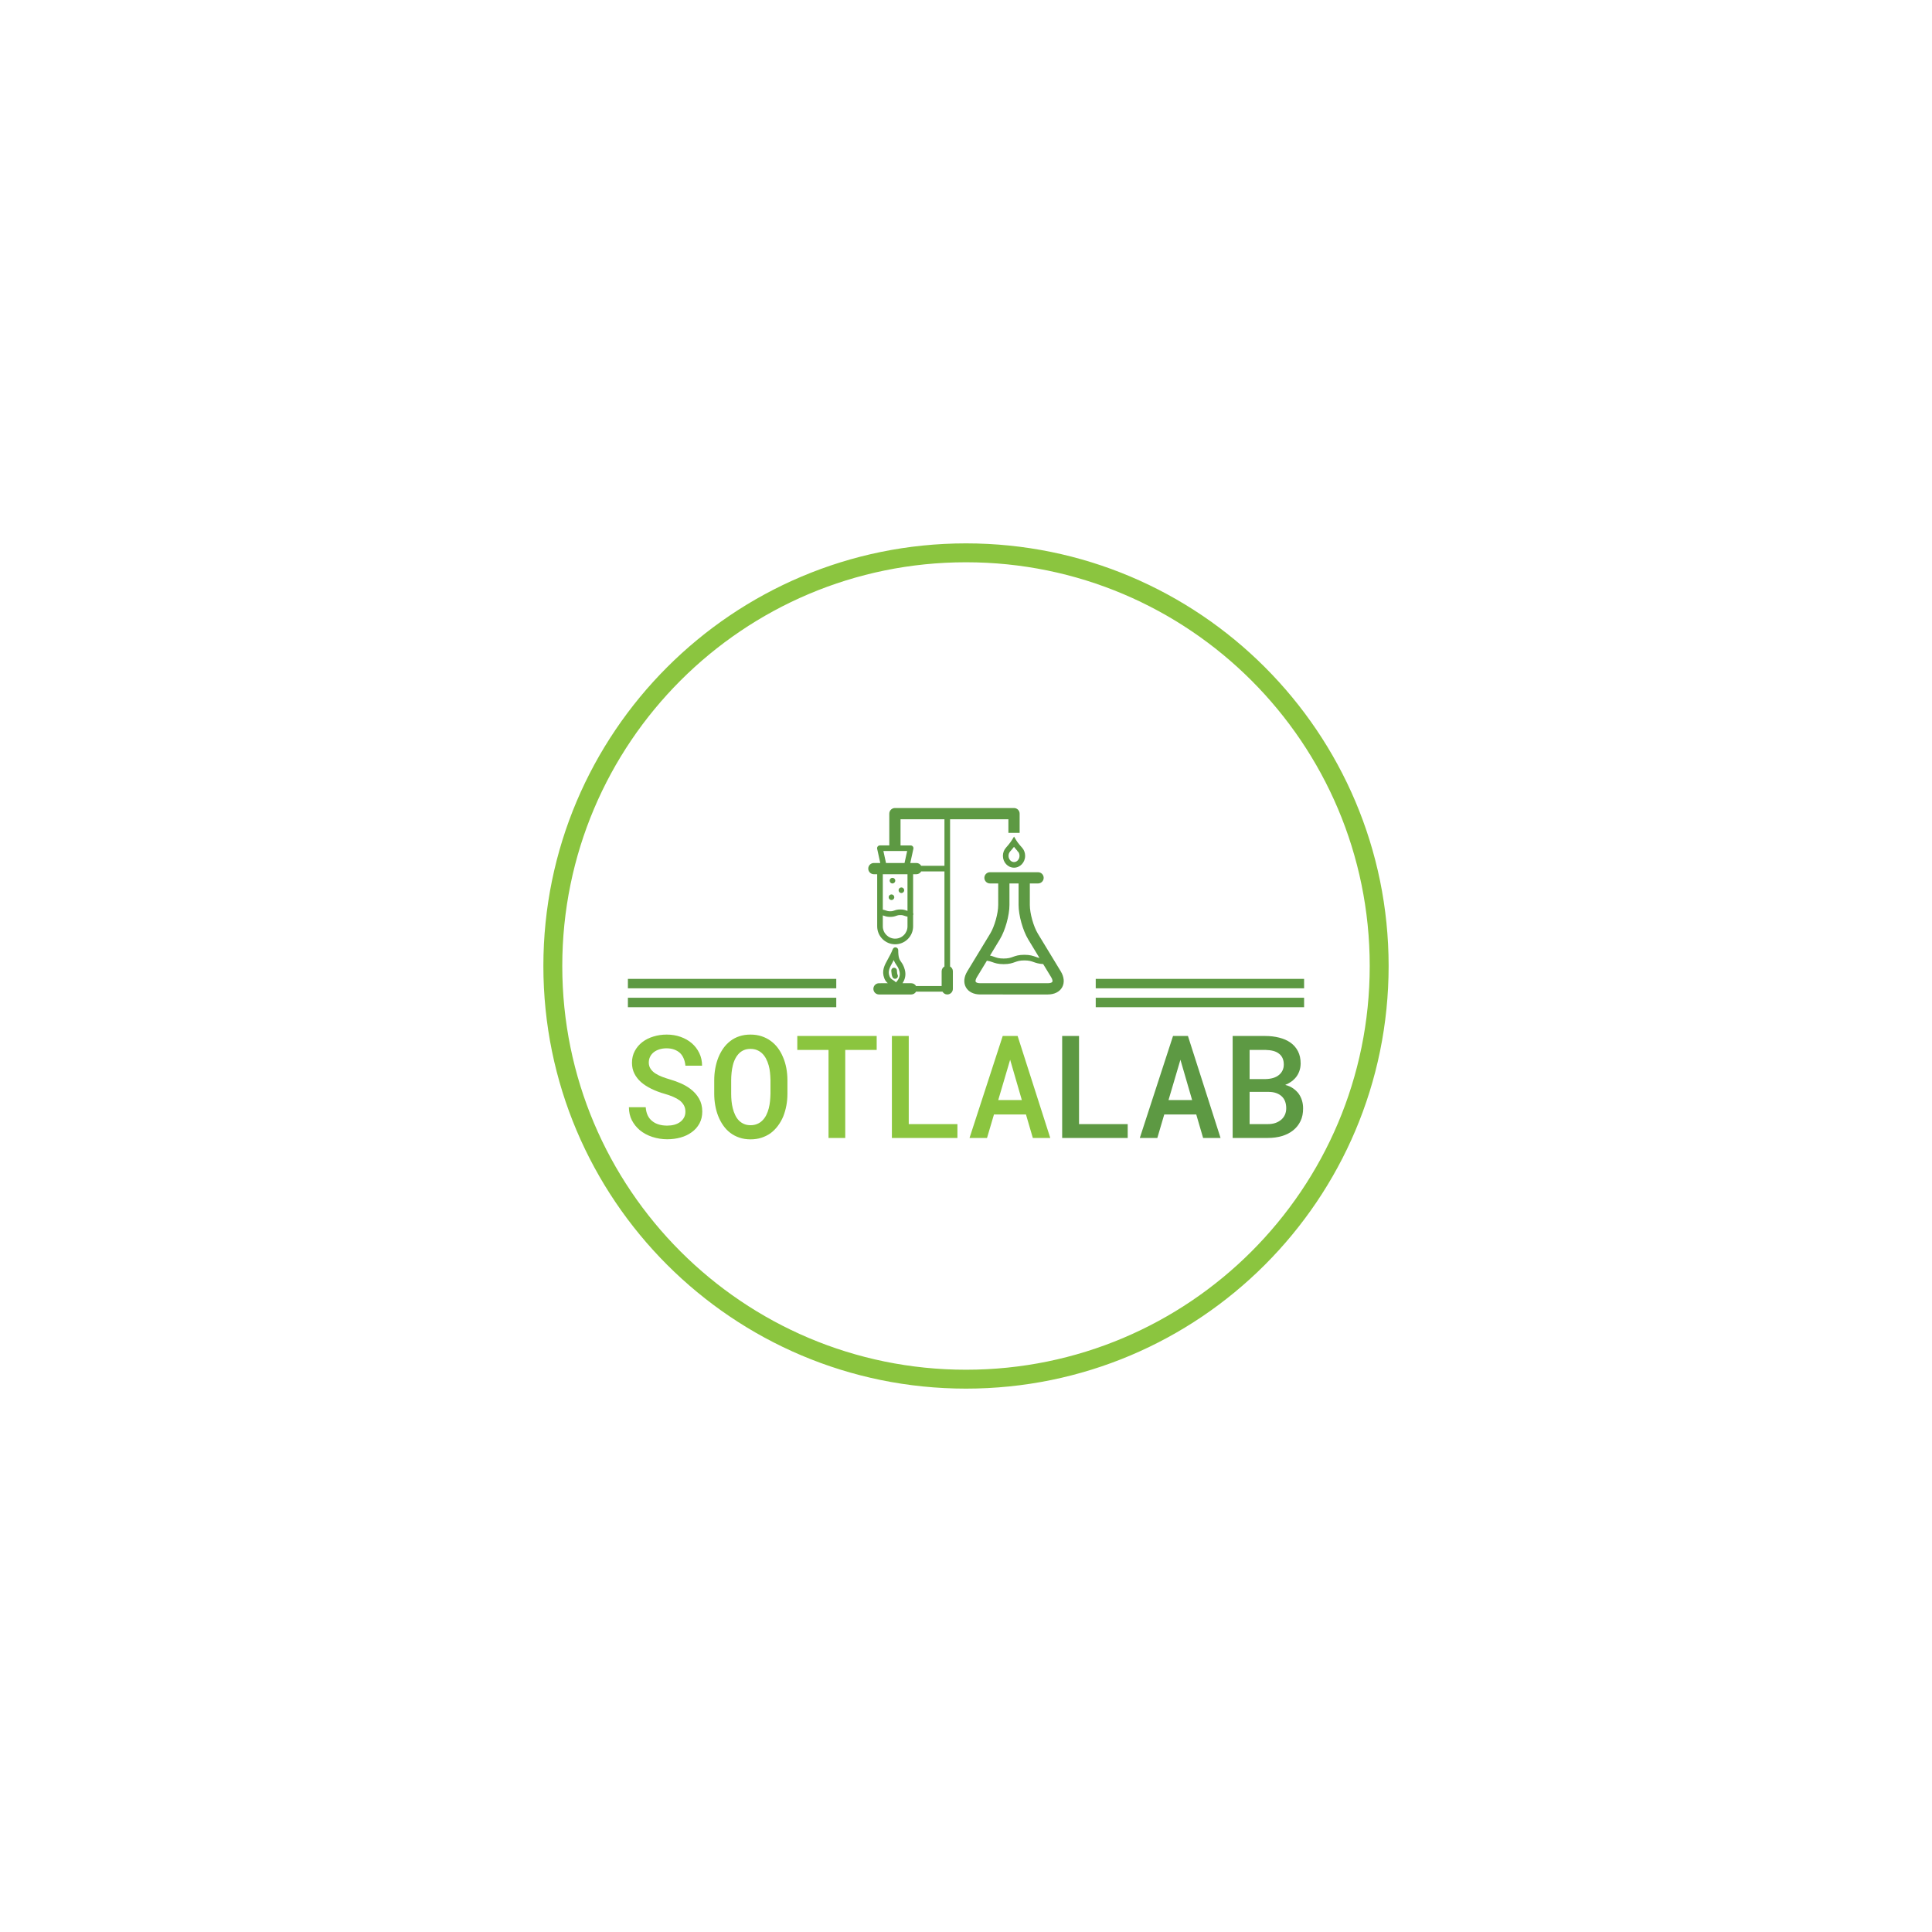 <svg xmlns="http://www.w3.org/2000/svg" version="1.1" xmlns:xlink="http://www.w3.org/1999/xlink" xmlns:svgjs="http://svgjs.dev/svgjs" width="1000" height="1000" viewBox="0 0 1000 1000"><rect width="1000" height="1000" fill="#ffffff"></rect><g transform="matrix(0.7,0,0,0.7,150,281.25)"><svg viewBox="0 0 512 320" data-background-color="#ffffff" preserveAspectRatio="xMidYMid meet" height="625" width="1000" xmlns="http://www.w3.org/2000/svg" xmlns:xlink="http://www.w3.org/1999/xlink"><g id="tight-bounds" transform="matrix(1,0,0,1,0,0)"><svg viewBox="0 0 512 320" height="320" width="512"><g><svg></svg></g><g><svg viewBox="0 0 512 320" height="320" width="512"><g><path xmlns="http://www.w3.org/2000/svg" d="M96 160c0-88.366 71.634-160 160-160 88.366 0 160 71.634 160 160 0 88.366-71.634 160-160 160-88.366 0-160-71.634-160-160zM256 312.846c84.414 0 152.846-68.431 152.846-152.846 0-84.414-68.431-152.846-152.846-152.846-84.414 0-152.846 68.431-152.846 152.846 0 84.414 68.431 152.846 152.846 152.846z" fill="#8bc53f" fill-rule="nonzero" stroke="none" stroke-width="1" stroke-linecap="butt" stroke-linejoin="miter" stroke-miterlimit="10" stroke-dasharray="" stroke-dashoffset="0" font-family="none" font-weight="none" font-size="none" text-anchor="none" style="mix-blend-mode: normal" data-fill-palette-color="tertiary"></path></g><g transform="matrix(1,0,0,1,128,94.371)"><svg viewBox="0 0 256 131.258" height="131.258" width="256"><g><svg viewBox="0 0 256 131.258" height="131.258" width="256"><g transform="matrix(1,0,0,1,0,91.592)"><svg viewBox="0 0 256 39.666" height="39.666" width="256"><g id="textblocktransform"><svg viewBox="0 0 256 39.666" height="39.666" width="256" id="textblock"><g><svg viewBox="0 0 256 39.666" height="39.666" width="256"><g transform="matrix(1,0,0,1,0,0)"><svg width="256" viewBox="2.47 -36.04 235.061 36.53" height="39.666" data-palette-color="#8bc53f"><g class="undefined-text-0" data-fill-palette-color="primary" id="text-0"><path d="M22.17-9.16L22.17-9.16Q22.17-7.98 21.67-7.08 21.17-6.18 20.34-5.57L20.34-5.57Q19.48-4.93 18.32-4.61 17.16-4.3 15.82-4.3L15.82-4.3Q14.23-4.3 12.9-4.69 11.57-5.08 10.6-5.88L10.6-5.88Q9.59-6.67 9.02-7.87 8.45-9.08 8.33-10.72L8.33-10.72 2.47-10.72Q2.49-8.15 3.5-6.18 4.52-4.2 6.25-2.73L6.25-2.73Q8.13-1.17 10.67-0.35 13.21 0.46 15.82 0.46L15.82 0.46Q18.29 0.46 20.51-0.16 22.73-0.78 24.41-2.03L24.41-2.03Q26.07-3.22 27.06-5.03 28.05-6.84 28.05-9.2L28.05-9.2Q28.05-11.77 26.92-13.73 25.78-15.7 23.9-17.11L23.9-17.11Q22.39-18.24 20.59-19.03 18.8-19.82 16.92-20.36L16.92-20.36Q15.43-20.8 14.07-21.31 12.72-21.83 11.67-22.51L11.67-22.51Q10.64-23.19 10.03-24.11 9.42-25.02 9.4-26.25L9.4-26.25Q9.4-27.39 9.86-28.32 10.33-29.25 11.16-29.91L11.16-29.91Q11.99-30.54 13.12-30.9 14.26-31.25 15.6-31.25L15.6-31.25Q17.14-31.25 18.32-30.8 19.51-30.35 20.34-29.57L20.34-29.57Q21.14-28.76 21.59-27.65 22.05-26.54 22.17-25.2L22.17-25.2 27.98-25.2Q27.98-27.61 27.01-29.6 26.05-31.59 24.39-33.03L24.39-33.03Q22.73-34.45 20.5-35.24 18.26-36.04 15.67-36.04L15.67-36.04Q13.23-36.04 11.02-35.36 8.81-34.69 7.15-33.42L7.15-33.42Q5.49-32.13 4.52-30.31 3.54-28.49 3.54-26.22L3.54-26.22Q3.54-24.12 4.38-22.45 5.22-20.78 6.71-19.46L6.71-19.46Q8.2-18.16 10.31-17.13 12.43-16.09 14.94-15.38L14.94-15.38Q16.58-14.92 17.91-14.34 19.24-13.77 20.21-13.06L20.21-13.06Q21.14-12.3 21.66-11.35 22.17-10.4 22.17-9.16ZM57.74-15.41L57.74-15.41 57.74-20.09Q57.74-22.31 57.35-24.38 56.96-26.44 56.17-28.25L56.17-28.25Q55.47-29.93 54.42-31.35 53.37-32.76 51.95-33.81L51.95-33.81Q50.53-34.86 48.75-35.45 46.97-36.04 44.85-36.04L44.85-36.04Q42.75-36.04 41-35.46 39.26-34.89 37.89-33.84L37.89-33.84Q36.47-32.76 35.43-31.31 34.4-29.86 33.69-28.13L33.69-28.13Q32.96-26.32 32.59-24.29 32.22-22.27 32.22-20.09L32.22-20.09 32.22-15.41Q32.22-13.33 32.57-11.36 32.91-9.4 33.59-7.67L33.59-7.67Q34.3-5.86 35.36-4.35 36.42-2.83 37.84-1.76L37.84-1.76Q39.23-0.71 41-0.11 42.77 0.49 44.89 0.49L44.89 0.49Q46.95 0.49 48.67-0.07 50.39-0.63 51.8-1.61L51.8-1.61Q53.27-2.69 54.39-4.19 55.52-5.69 56.27-7.47L56.27-7.47Q56.98-9.25 57.36-11.25 57.74-13.26 57.74-15.41ZM51.83-20.14L51.83-20.14 51.83-15.41Q51.8-14.09 51.67-12.81 51.54-11.52 51.24-10.35L51.24-10.35Q50.9-9.01 50.33-7.9 49.75-6.79 48.9-5.98L48.9-5.98Q48.17-5.27 47.15-4.86 46.14-4.44 44.89-4.44L44.89-4.44Q43.6-4.44 42.61-4.87 41.62-5.3 40.87-6.03L40.87-6.03Q40.09-6.81 39.54-7.95 38.99-9.08 38.67-10.4L38.67-10.4Q38.38-11.57 38.25-12.84 38.13-14.11 38.13-15.41L38.13-15.41 38.13-20.14Q38.13-21.46 38.27-22.77 38.4-24.07 38.69-25.24L38.69-25.24Q39.01-26.61 39.6-27.72 40.18-28.83 41.04-29.64L41.04-29.64Q41.75-30.3 42.7-30.68 43.65-31.05 44.85-31.05L44.85-31.05Q46.09-31.05 47.07-30.66 48.04-30.27 48.8-29.59L48.8-29.59Q49.66-28.81 50.25-27.7 50.85-26.59 51.22-25.24L51.22-25.24Q51.54-24.07 51.67-22.78 51.8-21.48 51.83-20.14ZM77.9-30.69L88.86-30.69 88.86-35.55 61.18-35.55 61.18-30.69 72.07-30.69 72.07 0 77.9 0 77.9-30.69ZM117.01-4.83L100.04-4.83 100.04-35.55 94.16-35.55 94.16 0 117.01 0 117.01-4.83ZM129.75-8.18L140.91-8.18 143.3 0 149.38 0 138-35.55 132.8-35.55 121.23 0 127.33 0 129.75-8.18ZM139.47-13.21L131.24-13.21 135.39-27.27 139.47-13.21Z" fill="#8bc53f" data-fill-palette-color="primary"></path><path d="M176.38-4.83L159.41-4.83 159.41-35.55 153.53-35.55 153.53 0 176.38 0 176.38-4.83ZM189.12-8.18L200.28-8.18 202.67 0 208.75 0 197.38-35.55 192.18-35.55 180.6 0 186.71 0 189.12-8.18ZM198.84-13.21L190.61-13.21 194.76-27.27 198.84-13.21ZM212.97-35.55L212.97 0 225.28 0Q227.92 0 230.17-0.67 232.43-1.34 234.07-2.66L234.07-2.66Q235.7-3.96 236.63-5.88 237.56-7.81 237.53-10.35L237.53-10.35Q237.53-11.79 237.13-13.1 236.73-14.4 235.95-15.48L235.95-15.48Q235.19-16.48 234.07-17.27 232.94-18.07 231.36-18.48L231.36-18.48 231.36-18.53Q232.43-18.97 233.25-19.52 234.07-20.07 234.73-20.8L234.73-20.8Q235.65-21.8 236.15-23.11 236.66-24.41 236.68-25.93L236.68-25.93Q236.68-28.42 235.74-30.24 234.8-32.06 233.14-33.23L233.14-33.23Q231.48-34.4 229.21-34.97 226.94-35.55 224.35-35.55L224.35-35.55 212.97-35.55ZM218.88-4.83L218.88-16.06 225.62-16.06Q227.06-16.04 228.18-15.64 229.31-15.23 230.09-14.5L230.09-14.5Q230.87-13.77 231.26-12.73 231.65-11.69 231.65-10.35L231.65-10.35Q231.65-9.08 231.17-8.04 230.7-7.01 229.82-6.3L229.82-6.3Q229.01-5.62 227.87-5.22 226.72-4.83 225.33-4.83L225.33-4.83 218.88-4.83ZM224.47-20.53L218.88-20.53 218.88-30.69 224.42-30.69Q225.94-30.66 227.18-30.33 228.43-30 229.26-29.27L229.26-29.27Q229.99-28.69 230.39-27.77 230.8-26.86 230.8-25.61L230.8-25.61Q230.8-24.44 230.36-23.54 229.92-22.63 229.16-22L229.16-22Q228.33-21.29 227.12-20.92 225.91-20.56 224.47-20.53L224.47-20.53Z" fill="#5d9943" data-fill-palette-color="accent"></path></g></svg></g></svg></g></svg></g></svg></g><g transform="matrix(1,0,0,1,78.886,0)"><svg viewBox="0 0 98.228 82.228" height="82.228" width="98.228"><g><svg xmlns="http://www.w3.org/2000/svg" xmlns:xlink="http://www.w3.org/1999/xlink" version="1.1" x="8" y="0" viewBox="0 0 100 100" enable-background="new 0 0 100 100" xml:space="preserve" height="82.228" width="82.228" class="icon-icon-0" data-fill-palette-color="accent" id="icon-0"><path d="M93.642 82.3L83.073 64.896c-1.998-3.294-3.686-9.331-3.688-13.181v-9.907h3.792c1.43 0 2.586-1.162 2.586-2.586 0-1.43-1.156-2.586-2.586-2.586h-6.376-0.002-9.382c-0.003 0-0.005 0-0.008 0h-6.368c-1.427 0-2.586 1.162-2.586 2.586 0 1.43 1.159 2.586 2.586 2.586h3.792l0.002 5.239-0.002 4.663c-0.003 3.854-1.69 9.892-3.688 13.181L50.576 82.3c-1.563 2.576-1.786 5.249-0.611 7.335 1.175 2.087 3.574 3.284 6.588 3.284H87.67c0 0 0 0 0.003 0 3.011 0 5.41-1.197 6.583-3.284C95.43 87.549 95.205 84.876 93.642 82.3zM65.568 67.573c2.485-4.092 4.436-11.059 4.438-15.863l0.003-4.663-0.003-5.239h4.206v9.907c0.003 4.795 1.952 11.762 4.438 15.863l5.19 8.548c-0.646-0.142-1.18-0.328-1.748-0.535-1.22-0.435-2.599-0.935-5.214-0.935-2.614 0-3.993 0.495-5.213 0.935-1.167 0.419-2.175 0.783-4.34 0.783-2.157 0-3.165-0.364-4.33-0.783-0.57-0.207-1.187-0.419-1.935-0.591L65.568 67.573zM89.747 87.1c-0.18 0.323-0.893 0.646-2.082 0.646H56.553c-1.185 0-1.899-0.323-2.079-0.646-0.182-0.324-0.091-1.102 0.525-2.117l4.623-7.613c1.003 0.137 1.729 0.379 2.498 0.656 1.218 0.435 2.597 0.935 5.206 0.935 2.614 0 3.996-0.495 5.214-0.935 1.169-0.419 2.177-0.782 4.339-0.782 2.163 0 3.171 0.363 4.338 0.782 1.063 0.385 2.301 0.788 4.319 0.895l3.686 6.067C89.835 85.998 89.929 86.775 89.747 87.1zM72.118 20.251l-1.112 1.783c-0.777 1.253-2.261 2.92-2.541 3.238-0.949 1.021-1.473 2.38-1.473 3.825 0 3.006 2.297 5.451 5.118 5.451s5.115-2.445 5.115-5.451c0-1.344-0.452-2.617-1.278-3.612l-0.132-0.151c-0.018-0.021-0.035-0.036-0.053-0.056l-0.051-0.056c-0.265-0.293-1.768-1.96-2.503-3.173L72.118 20.251zM73.742 27.046l0.247 0.131c0.42 0.525 0.649 1.202 0.649 1.92 0 1.576-1.134 2.864-2.528 2.864s-2.531-1.288-2.531-2.864c0-0.793 0.278-1.526 0.804-2.092 0.285-0.318 1.008-1.137 1.718-2.051 0.623 0.798 1.255 1.515 1.563 1.859L73.742 27.046zM42.665 80.031V12.254h26.858v6.27h5.174V9.667c0-1.43-1.16-2.586-2.587-2.586H17.273c-1.427 0-2.586 1.157-2.586 2.586v14.625h-4.325c-0.391 0-0.76 0.177-1.008 0.48C9.109 25.081 9.016 25.48 9.1 25.859l1.427 6.527h-2.94C6.159 32.386 5 33.543 5 34.973c0 1.43 1.159 2.586 2.586 2.586h1.526v23.986c0 4.558 3.708 8.266 8.268 8.271h0.002c2.208-0.005 4.284-0.864 5.845-2.425 1.563-1.562 2.425-3.638 2.422-5.846v-5.112c0.071-0.156 0.111-0.333 0.111-0.516 0-0.187-0.04-0.358-0.111-0.515V37.56h1.531c0.947 0 1.74-0.536 2.19-1.293h10.708v43.765c-0.758 0.45-1.293 1.243-1.293 2.192v6.815H27.299c-0.091 0-0.169 0.035-0.255 0.051-0.444-0.788-1.255-1.344-2.225-1.344h-4.062c1.283-1.895 1.665-3.996 1.076-6.22-0.5-1.889-1.18-2.854-1.725-3.627-0.73-1.035-1.309-1.854-1.309-5.391 0-0.005-0.002-0.01-0.002-0.015-0.002-0.111-0.036-0.223-0.066-0.328-0.015-0.056-0.015-0.116-0.038-0.167-0.03-0.065-0.081-0.116-0.119-0.177-0.053-0.081-0.094-0.167-0.162-0.232-0.035-0.035-0.083-0.051-0.124-0.081-0.093-0.076-0.187-0.146-0.298-0.192-0.005-0.005-0.01-0.01-0.016-0.01-0.073-0.03-0.146-0.025-0.222-0.04-0.083-0.016-0.159-0.051-0.248-0.051-0.005 0-0.013 0.005-0.018 0.005-0.088 0-0.169 0.03-0.255 0.051-0.081 0.021-0.167 0.025-0.243 0.056-0.02 0.01-0.033 0.025-0.051 0.035-0.131 0.065-0.255 0.142-0.356 0.242-0.025 0.025-0.038 0.066-0.061 0.097-0.083 0.101-0.164 0.201-0.212 0.323-0.002 0.01-0.007 0.01-0.01 0.015-0.69 1.773-1.513 3.254-2.238 4.563-1.611 2.904-3.003 5.415-1.672 8.886 0.41 1.076 1.026 1.759 1.632 2.259H9.946c-1.43 0-2.587 1.156-2.587 2.586s1.157 2.587 2.587 2.587h14.873c0.967 0 1.781-0.556 2.225-1.344 0.086 0.021 0.165 0.051 0.255 0.051h11.882c0.449 0.763 1.243 1.293 2.19 1.293 1.43 0 2.586-1.157 2.586-2.587v-8.108C43.958 81.274 43.425 80.481 42.665 80.031zM16.326 77.854c0.137-0.248 0.286-0.541 0.43-0.799 0.308 0.935 0.728 1.611 1.238 2.334 0.492 0.697 0.957 1.359 1.338 2.799 0.5 1.885-0.027 3.582-1.579 5.158-0.389-0.449-0.874-0.763-1.273-1.011-0.702-0.439-1.311-0.818-1.675-1.772C13.944 82.314 14.692 80.8 16.326 77.854zM11.969 26.88h10.935l-1.205 5.506h-8.528L11.969 26.88zM21.401 65.563c-1.076 1.071-2.503 1.667-4.021 1.667-3.132-0.005-5.681-2.551-5.681-5.684v-5.031c0.209 0.056 0.404 0.121 0.611 0.197 0.646 0.232 1.382 0.495 2.779 0.495 1.396 0 2.132-0.263 2.781-0.495 0.538-0.192 0.96-0.344 1.907-0.344s1.372 0.151 1.907 0.344c0.384 0.136 0.816 0.282 1.379 0.379v4.455C23.066 63.062 22.475 64.486 21.401 65.563zM23.063 54.443c-0.169-0.051-0.333-0.102-0.502-0.167-0.649-0.232-1.387-0.495-2.784-0.495s-2.132 0.263-2.781 0.495c-0.535 0.192-0.96 0.344-1.907 0.344-0.945 0-1.367-0.151-1.902-0.344-0.407-0.146-0.869-0.298-1.488-0.399V37.56h11.364V54.443zM29.371 33.68c-0.45-0.763-1.243-1.293-2.19-1.293h-2.832l1.424-6.527c0.083-0.379-0.01-0.778-0.255-1.086-0.248-0.303-0.617-0.48-1.008-0.48h-4.65V12.254h20.218V33.68H29.371zM14.399 48.148c0-0.712 0.579-1.293 1.293-1.293s1.293 0.581 1.293 1.293c0 0.717-0.579 1.293-1.293 1.293S14.399 48.866 14.399 48.148zM18.956 44.93c0-0.712 0.578-1.293 1.293-1.293s1.293 0.581 1.293 1.293c0 0.718-0.579 1.293-1.293 1.293S18.956 45.648 18.956 44.93zM14.849 40.515c0-0.718 0.579-1.293 1.293-1.293s1.293 0.576 1.293 1.293c0 0.712-0.578 1.293-1.293 1.293S14.849 41.227 14.849 40.515zM15.637 82.4l-0.033-0.379c-0.063-0.712 0.459-1.344 1.172-1.409 0.71-0.045 1.339 0.46 1.405 1.172l0.035 0.404c0.048 0.586 0.108 1.313 0.268 1.592 0.354 0.621 0.139 1.409-0.48 1.763-0.205 0.116-0.424 0.172-0.642 0.172-0.449 0-0.886-0.232-1.124-0.651C15.793 84.29 15.715 83.33 15.637 82.4z" fill="#5d9943" data-fill-palette-color="accent"></path></svg></g></svg></g><g><rect width="78.886" height="3.577" y="77.65" x="177.114" fill="#5d9943" data-fill-palette-color="accent"></rect><rect width="78.886" height="3.577" y="77.65" x="0" fill="#5d9943" data-fill-palette-color="accent"></rect><rect width="78.886" height="3.577" y="70.496" x="177.114" fill="#5d9943" data-fill-palette-color="accent"></rect><rect width="78.886" height="3.577" y="70.496" x="0" fill="#5d9943" data-fill-palette-color="accent"></rect></g></svg></g></svg></g></svg></g><defs></defs></svg><rect width="512" height="320" fill="none" stroke="none" visibility="hidden"></rect></g></svg></g></svg>
